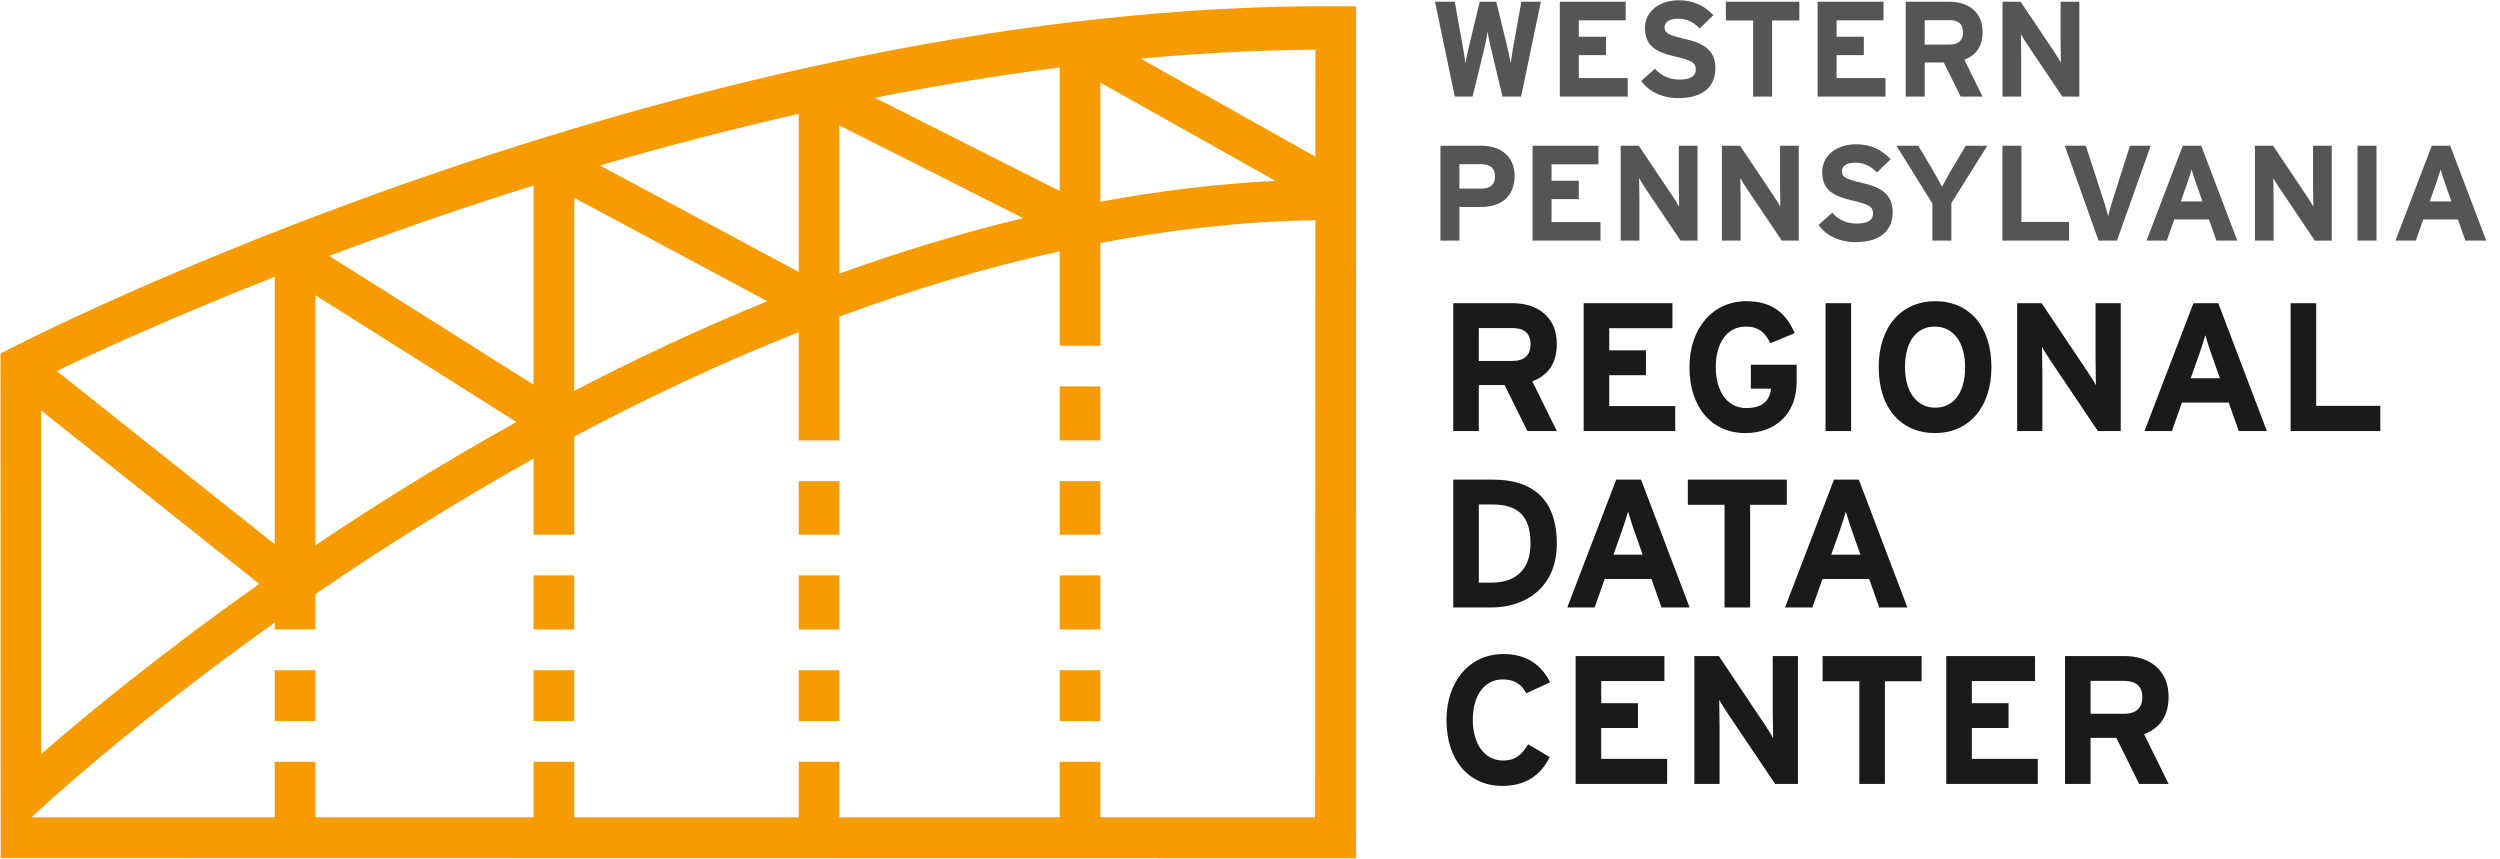 <?xml version="1.0" encoding="UTF-8" standalone="no"?>
<!-- Created with Inkscape (http://www.inkscape.org/) -->

<svg
   xmlns:dc="http://purl.org/dc/elements/1.1/"
   xmlns:cc="http://creativecommons.org/ns#"
   xmlns:rdf="http://www.w3.org/1999/02/22-rdf-syntax-ns#"
   xmlns:svg="http://www.w3.org/2000/svg"
   xmlns="http://www.w3.org/2000/svg"
   xmlns:sodipodi="http://sodipodi.sourceforge.net/DTD/sodipodi-0.dtd"
   xmlns:inkscape="http://www.inkscape.org/namespaces/inkscape"
   version="1.1"
   id="svg2"
   xml:space="preserve"
   width="245.779"
   height="84.462"
   viewBox="0 0 245.779 84.462"
   sodipodi:docname="plain_logo_rbg_cropped.svg"
   inkscape:version="0.92.1 r15371"><defs
     id="defs6"><clipPath
       clipPathUnits="userSpaceOnUse"
       id="clipPath22"><path
         d="m 1220,195 h 775.32 V 774.441 H 1220 Z"
         id="path20"
         inkscape:connector-curvature="0" /></clipPath></defs><sodipodi:namedview
     pagecolor="#ffffff"
     bordercolor="#666666"
     borderopacity="1"
     objecttolerance="10"
     gridtolerance="10"
     guidetolerance="10"
     inkscape:pageopacity="0"
     inkscape:pageshadow="2"
     inkscape:window-width="1920"
     inkscape:window-height="1029"
     id="namedview4"
     showgrid="false"
     inkscape:zoom="4.1944444"
     inkscape:cx="175.92581"
     inkscape:cy="3.7474068"
     inkscape:window-x="0"
     inkscape:window-y="25"
     inkscape:window-maximized="1"
     inkscape:current-layer="g12"
     fit-margin-top="0"
     fit-margin-left="0"
     fit-margin-right="0"
     fit-margin-bottom="0" /><g
     id="g10"
     inkscape:groupmode="layer"
     inkscape:label="ink_ext_XXXXXX"
     transform="matrix(1.333,0,0,-1.333,-21.548,103.259)"><g
       id="g12"
       transform="scale(0.1)"><g
         id="g16"><g
           id="g18"
           clip-path="url(#clipPath22)"><path
             d="m 1278.67,644.953 c 0,14.891 -10.89,22.188 -24.09,22.188 H 1224 v -69.969 h 13.99 v 24.789 h 15.39 c 14.5,0 25.29,6.801 25.29,22.992 m -14.39,-0.301 c 0,-6.101 -3.5,-9.101 -10,-9.101 h -16.29 v 18 h 16.09 c 6.2,0 10.2,-2.797 10.2,-8.899 m 77.76,-47.48 v 13.699 h -36.08 v 16.891 h 20.09 v 13.59 h -20.09 v 12.101 h 34.58 v 13.688 h -48.58 v -69.969 z m 71.57,0 v 69.969 h -13.8 v -29.59 c 0,-3.891 0.2,-12.688 0.2,-15.289 -0.9,1.801 -3.2,5.301 -4.89,7.898 l -24.79,36.981 h -13.4 v -69.969 h 13.8 v 30.789 c 0,3.902 -0.2,12.691 -0.2,15.293 0.9,-1.801 3.2,-5.301 4.89,-7.902 l 25.69,-38.18 z m 74.66,0 v 69.969 h -13.79 v -29.59 c 0,-3.891 0.2,-12.688 0.2,-15.289 -0.9,1.801 -3.2,5.301 -4.9,7.898 l -24.79,36.981 h -13.39 v -69.969 h 13.79 v 30.789 c 0,3.902 -0.2,12.691 -0.2,15.293 0.9,-1.801 3.2,-5.301 4.9,-7.902 l 25.69,-38.18 z m 69.27,21.191 c 0,15.2 -12.29,18.989 -23.39,21.59 -11.09,2.598 -14.09,4 -14.09,8.399 0,3.101 2.5,6.3 9.99,6.3 6.4,0 11.4,-2.601 15.9,-7.199 l 10.09,9.789 c -6.6,6.899 -14.59,11 -25.49,11 -13.79,0 -24.99,-7.801 -24.99,-20.488 0,-13.801 9,-17.891 21.89,-20.891 13.2,-3 15.6,-5 15.6,-9.5 0,-5.293 -3.9,-7.59 -12.2,-7.59 -6.69,0 -12.99,2.297 -17.89,7.989 l -10.09,-8.989 c 5.29,-7.8 15.49,-12.703 27.18,-12.703 19.09,0 27.49,9 27.49,22.293 m 69.77,48.778 h -15.89 l -9.9,-16.59 c -2.6,-4.399 -6.3,-11.098 -7.6,-13.699 -1.3,2.601 -5.09,9.5 -7.59,13.699 l -9.9,16.59 h -16.09 l 26.49,-42.578 v -27.391 h 13.99 v 27.691 z m 60.27,-69.969 v 13.801 h -35.08 v 56.168 h -14 v -69.969 z m 60.26,69.969 h -15.29 l -12.9,-40.481 c -1.3,-4.097 -2.6,-8.898 -3.19,-11.5 -0.6,2.5 -2,7.602 -3.3,11.5 l -13.2,40.481 h -15.49 l 24.89,-69.969 h 13.59 z m 63.86,-69.969 -26.59,69.969 h -13.59 l -26.79,-69.969 h 15 l 5.49,15.59 h 25.59 l 5.5,-15.59 z m -25.69,28.891 h -15.99 l 4.5,12.691 c 1.4,4.098 2.8,8.297 3.5,10.898 0.7,-2.601 2.1,-6.8 3.5,-10.898 z m 95.36,-28.891 v 69.969 h -13.79 v -29.59 c 0,-3.891 0.2,-12.688 0.2,-15.289 -0.9,1.801 -3.2,5.301 -4.9,7.898 l -24.79,36.981 h -13.39 v -69.969 h 13.79 v 30.789 c 0,3.902 -0.2,12.691 -0.2,15.293 0.9,-1.801 3.2,-5.301 4.9,-7.902 l 25.69,-38.18 z m 32.98,69.969 h -13.99 v -69.969 h 13.99 z m 80.97,-69.969 -26.59,69.969 h -13.59 l -26.79,-69.969 h 14.99 l 5.5,15.59 h 25.59 l 5.49,-15.59 z m -25.69,28.891 h -15.99 l 4.49,12.691 c 1.4,4.098 2.8,8.297 3.5,10.898 0.7,-2.601 2.1,-6.8 3.5,-10.898 l 4.5,-12.691"
             style="fill:#555;fill-opacity:1;fill-rule:nonzero;stroke:none"
             id="path24"
             inkscape:connector-curvature="0" /><path
             d="m 1298.06,773.344 h -14.39 l -6.1,-34.078 c -0.6,-3.301 -1.4,-8.602 -1.7,-11.5 -0.5,2.898 -1.6,8.097 -2.4,11.5 l -8.29,34.078 h -12.2 l -8.2,-34.078 c -0.8,-3.403 -1.89,-8.602 -2.39,-11.5 -0.3,2.898 -1.1,8.097 -1.7,11.5 l -6.1,34.078 H 1220 l 14.59,-69.969 h 13.09 l 8.8,35.988 c 1,4.09 2,9.391 2.3,11.992 0.4,-2.601 1.4,-7.8 2.4,-11.992 l 8.59,-35.988 h 13.7 z m 64.07,-69.969 v 13.699 h -36.08 v 16.891 h 20.09 v 13.59 h -20.09 v 12.097 h 34.58 v 13.692 h -48.58 v -69.969 z m 64.68,21.188 c 0,15.203 -12.29,18.992 -23.39,21.589 -11.09,2.602 -14.09,4 -14.09,8.403 0,3.097 2.5,6.3 9.99,6.3 6.4,0 11.4,-2.601 15.9,-7.203 l 10.09,9.793 c -6.6,6.899 -14.59,11 -25.49,11 -13.79,0 -24.99,-7.8 -24.99,-20.492 0,-13.789 9,-17.89 21.9,-20.89 13.19,-3 15.59,-5 15.59,-9.5 0,-5.29 -3.9,-7.59 -12.2,-7.59 -6.69,0 -12.99,2.3 -17.89,7.992 l -10.09,-8.992 c 5.29,-7.797 15.49,-12.7 27.18,-12.7 19.1,0 27.49,9 27.49,22.29 m 61.88,34.992 v 13.789 h -54.17 v -13.789 h 20.09 v -56.18 h 13.99 v 56.18 z m 63.57,-56.18 v 13.699 h -36.08 v 16.891 h 20.09 v 13.59 h -20.09 v 12.097 h 34.59 v 13.692 h -48.58 v -69.969 z m 71.57,0 -13.39,27.188 c 8.89,3.5 13.39,10.089 13.39,20.589 0,14.891 -10.89,22.192 -24.09,22.192 h -32.58 v -69.969 h 13.99 v 25.188 h 14.09 l 12.5,-25.188 z m -14.39,47.48 c 0,-6.101 -3.5,-9.101 -10,-9.101 h -18.29 v 18 h 18.29 c 6.2,0 10,-2.602 10,-8.899 m 85.76,-47.48 v 69.969 h -13.8 v -29.59 c 0,-3.891 0.2,-12.691 0.2,-15.289 -0.9,1.801 -3.19,5.301 -4.89,7.898 l -24.79,36.981 h -13.4 v -69.969 h 13.8 v 30.789 c 0,3.899 -0.2,12.691 -0.2,15.289 0.9,-1.801 3.2,-5.301 4.9,-7.898 l 25.68,-38.18 h 12.5"
             style="fill:#555;fill-opacity:1;fill-rule:nonzero;stroke:none"
             id="path26"
             inkscape:connector-curvature="0" /><path
             d="m 1304.85,271.391 c -5.93,12.257 -16.71,20.879 -34.49,20.879 -24.65,0 -41.9,-19.942 -41.9,-48.629 0,-29.782 16.57,-48.641 41.23,-48.641 17.11,0 28.42,7.949 34.89,21.289 l -15.9,9.43 c -4.98,-8.36 -9.97,-11.989 -18.45,-11.989 -14.15,0 -22.37,12.93 -22.37,29.911 0,17.507 8.08,29.91 22.23,29.91 8.49,0 13.88,-3.781 17.25,-10.242 z m 86.36,-74.911 v 18.461 h -48.64 v 22.77 h 27.08 v 18.32 h -27.08 v 16.297 h 46.62 v 18.461 h -65.48 V 196.48 Z m 96.46,0 v 94.309 h -18.59 V 250.91 c 0,-5.25 0.27,-17.109 0.27,-20.609 -1.21,2.418 -4.31,7.14 -6.6,10.64 l -33.41,49.848 h -18.06 V 196.48 h 18.59 v 41.5 c 0,5.25 -0.26,17.11 -0.26,20.61 1.21,-2.418 4.31,-7.141 6.6,-10.641 l 34.62,-51.469 z m 91.21,75.719 v 18.59 h -73.02 v -18.59 h 27.08 V 196.48 h 18.86 v 75.719 z m 85.68,-75.719 v 18.461 h -48.63 v 22.77 h 27.08 v 18.32 h -27.08 v 16.297 h 46.61 v 18.461 h -65.47 V 196.48 Z m 96.47,0 -18.06,36.649 c 12,4.711 18.06,13.609 18.06,27.75 0,20.082 -14.69,29.91 -32.47,29.91 h -43.92 V 196.48 h 18.86 v 33.95 h 19 l 16.84,-33.95 z m -19.4,64 c 0,-8.218 -4.72,-12.261 -13.48,-12.261 h -24.65 v 24.25 h 24.65 c 8.36,0 13.48,-3.508 13.48,-11.989"
             style="fill:#1A1A1A;fill-opacity:1;fill-rule:nonzero;stroke:none"
             id="path28"
             inkscape:connector-curvature="0" /><path
             d="m 1309.84,373.75 c 0,34.488 -19.94,47.148 -46.88,47.148 h -29.51 v -94.296 h 28.16 c 24.25,0 48.23,14.007 48.23,47.148 m -19.4,0 c 0,-17.238 -9.03,-28.828 -28.83,-28.828 h -9.3 v 57.656 h 9.97 c 19.94,0 28.16,-9.558 28.16,-28.828 m 117.35,-47.148 -35.84,94.296 h -18.32 l -36.11,-94.296 h 20.21 l 7.41,21.007 h 34.49 l 7.41,-21.007 z m -34.63,38.929 h -21.55 l 6.06,17.11 c 1.89,5.531 3.77,11.179 4.72,14.687 0.94,-3.508 2.83,-9.156 4.71,-14.687 z m 106.31,36.778 v 18.589 h -73.02 v -18.589 h 27.08 v -75.707 h 18.86 v 75.707 z m 88.92,-75.707 -35.84,94.296 h -18.32 l -36.11,-94.296 h 20.21 l 7.41,21.007 h 34.49 l 7.41,-21.007 z m -34.63,38.929 h -21.55 l 6.06,17.11 c 1.89,5.531 3.77,11.179 4.72,14.687 0.94,-3.508 2.83,-9.156 4.71,-14.687 l 6.06,-17.11"
             style="fill:#1A1A1A;fill-opacity:1;fill-rule:nonzero;stroke:none"
             id="path30"
             inkscape:connector-curvature="0" /><path
             d="m 1309.84,456.711 -18.05,36.648 c 11.99,4.711 18.05,13.602 18.05,27.75 0,20.071 -14.69,29.911 -32.47,29.911 h -43.92 v -94.309 h 18.86 v 33.949 h 19 l 16.84,-33.949 z m -19.4,64 c 0,-8.219 -4.72,-12.27 -13.47,-12.27 h -24.66 v 24.258 h 24.66 c 8.35,0 13.47,-3.508 13.47,-11.988 m 106.7,-64 v 18.461 h -48.64 v 22.769 h 27.08 v 18.321 h -27.08 v 16.301 h 46.62 v 18.457 h -65.48 v -94.309 z m 89.6,36.512 v 12.398 h -33.81 v -17.648 h 14.95 c -1.08,-8.223 -5.52,-14.282 -18.46,-14.282 -14.14,0 -22.36,12.789 -22.36,30.168 0,17.524 8.08,29.911 22.23,29.911 10.24,0 14.55,-5.25 18.05,-12.258 l 17.92,7.41 c -6.2,14.551 -16.44,23.578 -35.7,23.578 -24.66,0 -41.9,-19.937 -41.9,-48.641 0,-29.769 16.57,-48.629 41.22,-48.629 21.83,0 37.86,13.743 37.86,37.993 m 40.15,57.797 h -18.86 v -94.309 h 18.86 z M 1630.36,504 c 0,30.449 -16.84,48.5 -41.36,48.5 -24.66,0 -41.77,-18.32 -41.77,-48.77 0,-30.449 16.84,-48.5 41.5,-48.5 24.52,0 41.63,18.321 41.63,48.77 m -19.4,-0.27 c 0,-19.128 -8.76,-29.769 -21.96,-29.769 -13.21,0 -22.37,10.91 -22.37,30.039 0,19.133 8.76,29.77 21.96,29.77 13.21,0 22.37,-10.911 22.37,-30.04 m 114.78,-47.019 v 94.309 h -18.59 v -39.879 c 0,-5.25 0.27,-17.11 0.27,-20.61 -1.21,2.418 -4.31,7.141 -6.6,10.641 l -33.41,49.848 h -18.06 v -94.309 h 18.6 v 41.5 c 0,5.25 -0.27,17.109 -0.27,20.609 1.21,-2.429 4.31,-7.14 6.6,-10.64 l 34.62,-51.469 z m 107.78,0 -35.83,94.309 h -18.33 l -36.1,-94.309 h 20.21 l 7.41,21.019 h 34.49 l 7.41,-21.019 z m -34.62,38.941 h -21.56 l 6.07,17.11 c 1.88,5.519 3.77,11.179 4.71,14.679 0.94,-3.5 2.83,-9.16 4.72,-14.679 z m 118.29,-38.941 v 18.59 h -47.29 v 75.719 h -18.86 v -94.309 h 66.15"
             style="fill:#1A1A1A;fill-opacity:1;fill-rule:nonzero;stroke:none"
             id="path32"
             inkscape:connector-curvature="0" /></g></g><path
         d="m 750.766,380.281 h 30 v 39.508 h -30 z"
         style="fill:#f69b00;fill-opacity:1;fill-rule:nonzero;stroke:none"
         id="path34"
         inkscape:connector-curvature="0" /><path
         d="m 555.137,310.371 h 30 v 39.91 h -30 z"
         style="fill:#f69b00;fill-opacity:1;fill-rule:nonzero;stroke:none"
         id="path36"
         inkscape:connector-curvature="0" /><path
         d="m 555.137,242.805 h 30 v 37.566 h -30 z"
         style="fill:#f69b00;fill-opacity:1;fill-rule:nonzero;stroke:none"
         id="path38"
         inkscape:connector-curvature="0" /><path
         d="m 1131.76,659.125 -128.85,72.285 c 42.73,3.942 85.82,6.262 128.88,6.598 z m -0.19,-487.23 H 973.219 v 40.91 h -30 v -40.91 H 780.766 v 40.91 h -30 v -40.91 H 585.137 v 40.91 h -30 v -40.91 H 394.285 v 40.91 h -30 v -40.91 H 185.023 l 2.36,2.238 c 1.738,1.648 68.336,64.09 176.902,141.328 v -5.09 h 30 v 26.055 c 47.457,32.562 101.559,66.894 160.852,99.902 v -56.047 h 30 v 72.387 c 51.992,27.691 107.519,54.012 165.629,77.012 v -79.891 h 30 v 91.371 c 52.472,19.406 106.855,35.91 162.453,48.133 v -69.66 h 30 v 75.805 c 52.091,9.906 105.081,15.875 158.521,16.828 z M 192.055,471.809 352.914,343.988 C 278.152,291.23 222.246,244.805 192.055,218.555 Z m 172.23,98.675 V 373.27 L 203.516,501.016 c 27.933,13.394 84.351,39.41 160.769,69.468 z m 30,-13.613 148.278,-93.473 C 488.594,433.441 438.785,402.375 394.285,372.48 Z m 160.852,80.945 V 490.934 L 404.449,585.93 c 45.168,16.984 95.864,34.746 150.688,51.886 z m 30,-9.105 142.445,-76.238 c -49.613,-20.164 -97.285,-42.61 -142.445,-66.16 z m 165.629,61.918 V 574.094 l -146.7,78.508 c 46.653,13.609 95.813,26.539 146.7,38.027 z m 30,-8.512 L 916.27,613.77 C 870.066,602.68 824.766,588.801 780.766,572.895 Z m 162.453,42.738 v -91.082 l -136.34,68.77 c 44.516,8.848 90.133,16.445 136.34,22.312 z m 30,-11.187 129.051,-72.398 c -43.43,-2.2 -86.58,-7.516 -129.051,-15.379 z m 156.661,56.391 C 652.246,766.375 175.012,520.559 170.191,518.07 l -8.136,-4.183 0.133,-371.992 999.512,-0.204 0.1,628.25 -31.92,0.118"
         style="fill:#f69b00;fill-opacity:1;fill-rule:nonzero;stroke:none"
         id="path40"
         inkscape:connector-curvature="0" /><path
         d="m 943.219,242.805 h 30 v 37.566 h -30 z"
         style="fill:#f69b00;fill-opacity:1;fill-rule:nonzero;stroke:none"
         id="path42"
         inkscape:connector-curvature="0" /><path
         d="m 750.766,242.805 h 30 v 37.566 h -30 z"
         style="fill:#f69b00;fill-opacity:1;fill-rule:nonzero;stroke:none"
         id="path44"
         inkscape:connector-curvature="0" /><path
         d="m 364.285,242.805 h 30 v 37.566 h -30 z"
         style="fill:#f69b00;fill-opacity:1;fill-rule:nonzero;stroke:none"
         id="path46"
         inkscape:connector-curvature="0" /><path
         d="m 750.766,310.371 h 30 v 39.91 h -30 z"
         style="fill:#f69b00;fill-opacity:1;fill-rule:nonzero;stroke:none"
         id="path48"
         inkscape:connector-curvature="0" /><path
         d="m 943.219,310.371 h 30 v 39.91 h -30 z"
         style="fill:#f69b00;fill-opacity:1;fill-rule:nonzero;stroke:none"
         id="path50"
         inkscape:connector-curvature="0" /><path
         d="m 943.219,380.281 h 30 v 39.508 h -30 z"
         style="fill:#f69b00;fill-opacity:1;fill-rule:nonzero;stroke:none"
         id="path52"
         inkscape:connector-curvature="0" /><path
         d="m 943.219,449.789 h 30 v 39.844 h -30 z"
         style="fill:#f69b00;fill-opacity:1;fill-rule:nonzero;stroke:none"
         id="path54"
         inkscape:connector-curvature="0" /></g></g></svg>
